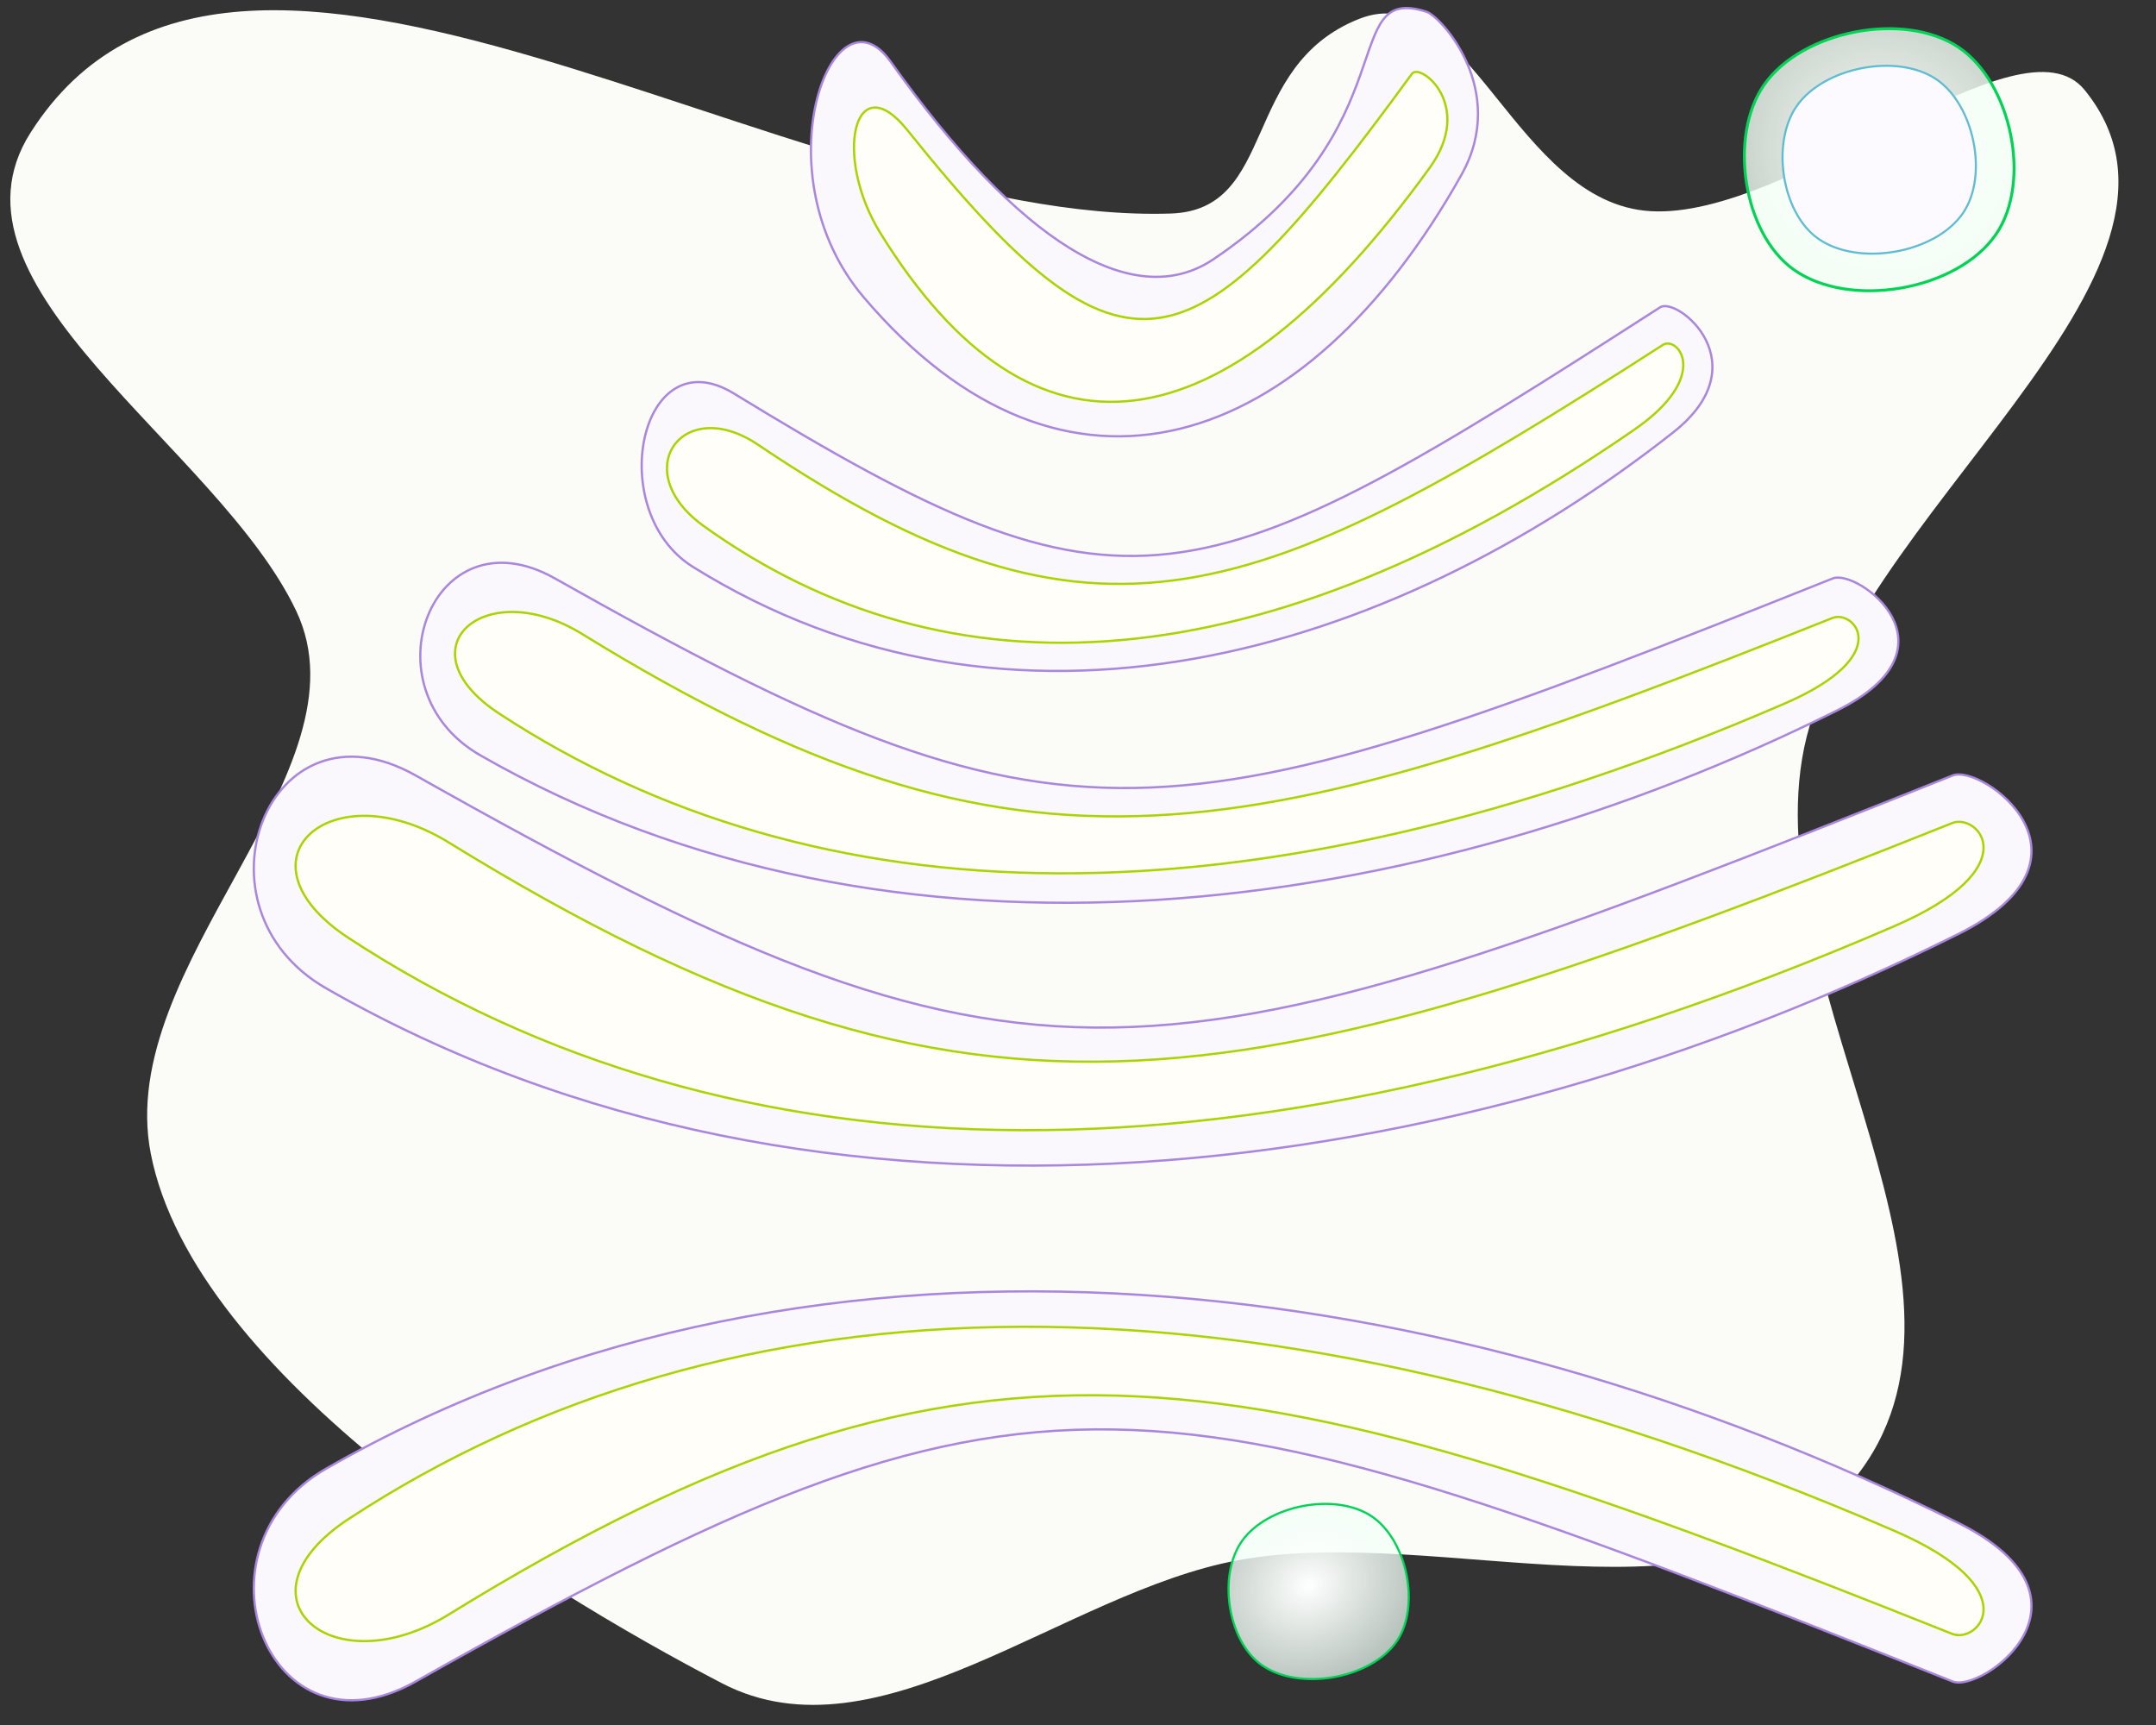 <?xml version="1.0" encoding="UTF-8" standalone="no"?>
<!-- Created with Inkscape (http://www.inkscape.org/) -->

<svg
   xmlns:dc="http://purl.org/dc/elements/1.1/"
   xmlns:cc="http://creativecommons.org/ns#"
   xmlns:rdf="http://www.w3.org/1999/02/22-rdf-syntax-ns#"
   xmlns:svg="http://www.w3.org/2000/svg"
   xmlns="http://www.w3.org/2000/svg"
   xmlns:xlink="http://www.w3.org/1999/xlink"
   xmlns:sodipodi="http://sodipodi.sourceforge.net/DTD/sodipodi-0.dtd"
   xmlns:inkscape="http://www.inkscape.org/namespaces/inkscape"
   width="1000px"
   height="800px"
   viewBox="0 0 1000 800"
   version="1.1"
   id="SVGRoot"
   inkscape:version="0.92.4 (33fec40, 2019-01-16)"
   sodipodi:docname="golgi_apparatus.svg">
  <rect x="0" y="0" width="1000" height="800" fill="#333333" stroke="none"/>
  <defs
     id="defs851">
    <linearGradient
       inkscape:collect="always"
       id="linearGradient2952">
      <stop
         style="stop-color:#ffffff;stop-opacity:1"
         offset="0"
         id="stop2948" />
      <stop
         style="stop-color:#c3ffce;stop-opacity:0"
         offset="1"
         id="stop2950" />
    </linearGradient>
    <linearGradient
       inkscape:collect="always"
       id="linearGradient2944">
      <stop
         style="stop-color:#ffffff;stop-opacity:1"
         offset="0"
         id="stop2940" />
      <stop
         style="stop-color:#cdffe1;stop-opacity:0"
         offset="1"
         id="stop2942" />
    </linearGradient>
    <radialGradient
       inkscape:collect="always"
       xlink:href="#linearGradient2944"
       id="radialGradient2946"
       cx="606.455"
       cy="721.726"
       fx="606.455"
       fy="721.726"
       r="42.299"
       gradientTransform="matrix(1.58,3.237,-3.832,1.87,2414.4,-2577.486)"
       gradientUnits="userSpaceOnUse" />
    <radialGradient
       inkscape:collect="always"
       xlink:href="#linearGradient2952"
       id="radialGradient2954"
       cx="873.535"
       cy="70.154"
       fx="873.535"
       fy="70.154"
       r="63.22"
       gradientTransform="matrix(-1.668,4.407,-4.696,-1.777,2660.218,-3655.137)"
       gradientUnits="userSpaceOnUse" />
  </defs>
  <sodipodi:namedview
     id="base"
     pagecolor="#ffffff"
     bordercolor="#666666"
     borderopacity="1.0"
     inkscape:pageopacity="0.0"
     inkscape:pageshadow="2"
     inkscape:zoom="1.024"
     inkscape:cx="564.94141"
     inkscape:cy="532.12891"
     inkscape:document-units="px"
     inkscape:current-layer="layer1"
     showgrid="false"
     inkscape:window-width="1920"
     inkscape:window-height="1037"
     inkscape:window-x="0"
     inkscape:window-y="0"
     inkscape:window-maximized="1" />
  <g
     inkscape:label="Layer 1"
     inkscape:groupmode="layer"
     id="layer1">
    <path
       style="fill:#fbfbf7;fill-opacity:1;stroke:none;stroke-width:0.732px;stroke-linecap:butt;stroke-linejoin:miter;stroke-opacity:1"
       d="m 14.177,61.512 c 94.956,-149.026 352.174,43.134 528.791,37.52 49.731,-1.581 32.169,-68.4 87.416,-90.272 50.506,-19.996 72.337,85.467 135.179,89.17 65.411,3.854 171.427,-92.927 201.319,-56.21 69.393,85.237 -112.679,199.353 -131.009,310.039 -18.257,110.244 94.62,247.8 23.972,334.379 -60.708,74.398 -191.189,20.069 -285.625,37.456 -80.68,14.855 -166.632,94.859 -239.415,57.009 C 249.396,736.185 90.07,637.873 69.942,535.042 52.787,447.398 172.549,357.54 137.417,283.39 101.194,206.935 -31.286,132.861 14.177,61.512 Z"
       id="path999"
       inkscape:connector-curvature="0"
       sodipodi:nodetypes="assssaaasssa" />
    <path
       id="path1423"
       style="fill:#faf7fd;fill-opacity:1;stroke:#aa87de;stroke-width:1.051;stroke-linecap:butt;stroke-linejoin:miter;stroke-miterlimit:4;stroke-dasharray:none;stroke-opacity:1"
       d="M 400.587,137.841 C 493.921,247.716 605.835,209.646 677.867,81.046 699.757,41.965 668.436,7.656 661.626,5.458 620.202,-7.917 654.178,58.708 562.832,120.223 525.595,145.299 472.384,112.049 413.092,28.602 386.094,-9.393 352.165,80.838 400.587,137.841 Z m -79.158,125.08 c 147.02,91.565 321.04,42.757 454.585,-62.349 40.583,-31.941 1.938,-63.17 -6.012,-58.057 C 553.224,281.925 523.383,294.543 340.444,182.518 296.79,155.785 279.945,237.084 321.429,262.921 Z m -98.6,87.4 c 191.725,109.854 435.289,75.828 629.36,-20.89 58.977,-29.392 9.339,-65.741 -2.094,-61.177 -311.726,124.431 -353.942,134.7 -592.708,1e-5 -56.976,-32.143 -88.656,51.07 -34.557,82.067 z m -71.556,108.028 c 230.583,132.119 523.511,91.197 756.915,-25.124 70.93,-35.349 11.231,-79.065 -2.519,-73.576 -374.905,149.65 -425.677,162 -712.835,10e-6 -68.524,-38.658 -106.624,61.421 -41.561,98.7 z m 0,222.762 c 230.583,-132.119 523.511,-91.197 756.915,25.124 70.93,35.349 11.231,79.065 -2.519,73.576 C 530.764,630.16 479.991,617.811 192.833,779.811 124.309,818.468 86.209,718.39 151.272,681.111 Z"
       inkscape:connector-curvature="0">
      <title
         id="title2971">Golgi membrane</title>
    </path>
    <g
       id="g1476"
       style="fill:#fffef9;fill-opacity:1;stroke:#aad400;stroke-opacity:1">
      <title
         id="title2973">Golgi lumen</title>
      <path
         style="fill:#fffef9;fill-opacity:1;stroke:#aad400;stroke-width:1.051;stroke-linecap:butt;stroke-linejoin:miter;stroke-miterlimit:4;stroke-dasharray:none;stroke-opacity:1"
         d="m 161.916,704.298 c 175.969,-115.102 416.661,-124.078 716.8,5.676 62.472,27.008 38.725,52.541 26.778,47.772 -325.717,-130.016 -451.119,-160.752 -697.395,-8.973 -54.496,33.586 -101.554,-8.258 -46.184,-44.476 z"
         id="path1409"
         inkscape:connector-curvature="0"
         sodipodi:nodetypes="sssss" />
      <path
         sodipodi:nodetypes="sssss"
         inkscape:connector-curvature="0"
         id="path1413"
         d="m 161.916,435.162 c 175.969,115.102 416.661,124.078 716.8,-5.676 62.472,-27.008 38.725,-52.541 26.778,-47.772 -325.717,130.016 -451.119,160.752 -697.395,8.973 -54.496,-33.586 -101.554,8.258 -46.184,44.476 z"
         style="fill:#fffef9;fill-opacity:1;stroke:#aad400;stroke-width:1.051;stroke-linecap:butt;stroke-linejoin:miter;stroke-miterlimit:4;stroke-dasharray:none;stroke-opacity:1" />
      <path
         style="fill:#fffef9;fill-opacity:1;stroke:#aad400;stroke-width:1.051;stroke-linecap:butt;stroke-linejoin:miter;stroke-miterlimit:4;stroke-dasharray:none;stroke-opacity:1"
         d="m 231.678,331.041 c 146.315,95.705 346.445,103.168 596.005,-4.72 51.944,-22.456 32.199,-43.687 22.266,-39.722 -270.827,108.106 -375.096,133.662 -579.87,7.461 -45.312,-27.926 -84.44,6.867 -38.401,36.981 z"
         id="path1417"
         inkscape:connector-curvature="0"
         sodipodi:nodetypes="sssss" />
      <path
         sodipodi:nodetypes="sssss"
         inkscape:connector-curvature="0"
         id="path1421"
         d="m 326.426,243.983 c 113.071,81.169 258.66,74.762 431.599,-44.715 35.996,-24.868 20.126,-43.732 13.219,-39.29 -188.336,121.119 -262.026,152.469 -419.704,46.233 -34.891,-23.508 -60.692,12.231 -25.114,37.772 z"
         style="fill:#fffef9;fill-opacity:1;stroke:#aad400;stroke-width:1.051;stroke-linecap:butt;stroke-linejoin:miter;stroke-miterlimit:4;stroke-dasharray:none;stroke-opacity:1" />
      <path
         style="fill:#fffef9;fill-opacity:1;stroke:#aad400;stroke-width:1.051;stroke-linecap:butt;stroke-linejoin:miter;stroke-miterlimit:4;stroke-dasharray:none;stroke-opacity:1"
         d="M 408.379,108.171 C 478.98,222.212 566.782,211.006 663.109,77.835 684.085,48.836 658.767,28.925 654.906,34.206 552.949,173.687 523.07,187.799 420.908,60.398 396.327,29.744 386.164,72.288 408.379,108.171 Z"
         id="path1425"
         inkscape:connector-curvature="0"
         sodipodi:nodetypes="sssss" />
    </g>
    <path
       sodipodi:nodetypes="aaaaa"
       inkscape:connector-curvature="0"
       id="path1448"
       d="m 575.956,714.842 c -11.097,15.828 -6.597,46.039 9.138,57.267 17.284,12.334 50.757,6.557 62.75,-10.966 11.112,-16.236 4.752,-46.9 -11.575,-57.876 -16.989,-11.422 -48.561,-5.187 -60.313,11.575 z"
       style="fill:url(#radialGradient2946);fill-opacity:1;stroke:#00d455;stroke-width:1;stroke-linecap:butt;stroke-linejoin:miter;stroke-miterlimit:4;stroke-dasharray:none;stroke-opacity:1">
      <title
         id="title2979">Golgi-associated vesicle</title>
    </path>
    <path
       style="fill:url(#radialGradient2954);fill-opacity:1;stroke:#00d455;stroke-width:1.341;stroke-linecap:butt;stroke-linejoin:miter;stroke-miterlimit:4;stroke-dasharray:none;stroke-opacity:1"
       d="m 818.251,39.31 c -16.606,23.686 -9.872,68.895 13.675,85.697 25.865,18.457 75.956,9.812 93.903,-16.41 16.629,-24.296 7.111,-70.183 -17.322,-86.609 -25.423,-17.092 -72.669,-7.762 -90.256,17.322 z"
       id="path1450"
       inkscape:connector-curvature="0"
       sodipodi:nodetypes="aaaaa">
      <title
         id="title2977">Transport vesicle membrane</title>
    </path>
    <path
       style="fill:none;stroke:none;stroke-width:1px;stroke-linecap:butt;stroke-linejoin:miter;stroke-opacity:1"
       d="m 596.68,709.18 29.297,-0.977 18.555,26.367 -4.883,27.344 -26.367,11.719 -27.344,-8.789 -9.766,-26.367 17.578,-9.766 8.789,-11.719 16.602,0.977 17.578,15.625 -3.906,19.531 -14.648,10.742 -17.578,0.977 -16.602,-15.625 9.766,-12.695 10.742,-11.719 19.531,4.883 1.953,12.695 -3.906,12.695 -14.648,1.953 -9.766,-10.742 8.789,-10.742 8.789,8.789"
       id="golgi-associated_vesicle"
       inkscape:connector-curvature="0"
       inkscape:label="Golgi-associated vesicle">
      <title
         id="title1488">Golgi-associated vesicle</title>
    </path>
    <path
       id="golgi_lumen"
       style="fill:none;stroke:none;stroke-width:1px;stroke-linecap:butt;stroke-linejoin:miter;stroke-opacity:1"
       d="m 156.25,738.477 c 7.812,-2.93 122.07,-70.312 122.07,-70.312 l 133.789,-30.273 127.93,-6.836 96.68,17.578 120.117,31.25 114.258,45.898 29.297,14.648 M 407.227,66.602 437.5,113.477 l 32.227,39.062 43.945,13.672 c 0,0 34.18,-4.883 39.062,-6.836 4.883,-1.953 48.828,-33.203 48.828,-33.203 L 638.672,82.227 659.18,53.906 M 327.148,213.086 c 4.883,3.906 91.797,54.688 91.797,54.688 l 92.773,16.602 75.195,-9.766 72.266,-28.32 109.375,-72.266 m -609.375,223.633 170.898,90.82 188.477,21.484 189.453,-30.273 191.406,-78.125 v 0"
       inkscape:connector-curvature="0"
       inkscape:label="Golgi Lumen">
      <title
         id="title1500">Golgi Lumen</title>
    </path>
    <path
       id="golgi_membrane"
       style="fill:none;stroke:none;stroke-width:1px;stroke-linecap:butt;stroke-linejoin:miter;stroke-opacity:1"
       d="m 402.236,33.162 c -2.072,1.036 -17.954,24.169 -17.954,24.169 l 3.798,37.289 c 0,0 11.739,28.657 12.775,30.383 1.036,1.726 27.621,27.276 28.312,28.657 0.691,1.381 33.146,29.348 33.146,29.348 l 57.314,14.156 43.504,-10.703 51.79,-37.634 43.849,-52.135 22.097,-39.36 c 0,0 -4.143,-23.823 -7.941,-29.348 -3.798,-5.524 -18.299,-14.846 -20.716,-14.156 -2.417,0.691 -8.977,23.478 -11.049,26.24 -2.072,2.762 -25.895,34.872 -27.276,37.634 -1.381,2.762 -35.562,40.051 -35.562,40.051 l -38.67,18.644 c 0,0 -36.253,-5.524 -39.706,-8.286 -3.453,-2.762 -48.683,-45.23 -48.683,-45.23 L 417.083,45.246 Z m -97.549,166.252 21.484,-12.695 37.109,18.555 43.945,22.461 43.945,20.508 42.969,11.719 38.086,3.906 36.133,-4.883 48.828,-18.555 69.336,-37.109 41.992,-27.344 42.969,-25.391 11.719,5.859 6.836,16.602 -12.695,20.508 -41.016,29.297 -80.078,43.945 -79.102,28.32 -80.078,10.742 -74.219,-7.812 -56.641,-20.508 -35.445,-16.846 c 0,0 -23.823,-22.097 -24.169,-23.823 -0.345,-1.726 -5.87,-27.621 -5.87,-27.621 z m -172.852,509.766 73.242,-44.922 111.328,-38.086 109.375,-18.555 h 112.305 l 119.141,17.578 111.328,31.25 89.844,33.203 65.43,34.18 7.812,24.414 -17.578,23.438 c 0,0 -27.344,-9.766 -31.25,-11.719 -3.906,-1.953 -95.703,-35.156 -95.703,-35.156 l -108.398,-39.062 -121.094,-31.25 -101.562,3.906 -79.102,21.484 -94.727,39.062 -69.336,41.016 -51.758,22.461 c 0,0 -30.273,-16.602 -32.227,-20.508 C 126.953,758.008 125,725.781 125,725.781 Z m 3.906,-333.008 29.297,-9.766 38.086,10.742 71.289,39.062 90.82,41.016 67.383,20.508 82.031,6.836 76.172,-6.836 98.633,-25.391 92.773,-32.227 89.844,-37.109 41.016,-13.672 18.555,23.438 -3.906,19.531 L 910.156,425 l -54.688,22.461 -60.547,23.438 -58.594,23.438 -72.266,17.578 -67.383,11.719 -89.844,10.742 -106.445,-6.836 c 0,0 -66.406,-9.766 -71.289,-9.766 -4.883,0 -73.242,-22.461 -73.242,-22.461 L 181.641,462.109 131.836,428.906 125,388.867 Z m 111.328,-102.539 84.961,45.898 85.938,38.086 67.383,13.672 68.359,0.977 87.891,-19.531 102.539,-32.227 85.938,-33.203 24.414,-9.766 14.648,11.719 3.906,16.602 -20.508,17.578 -57.617,25.391 -59.57,23.438 -91.797,23.438 -91.797,15.625 -94.727,0.977 L 375.977,399.609 326.172,386.914 265.625,363.477 211.914,330.273 200.195,298.047 218.75,273.633 Z"
       inkscape:connector-curvature="0"
       inkscape:label="Golgi membrane">
      <title
         id="title1511">Golgi membrane</title>
    </path>
    <path
       sodipodi:nodetypes="aaaaa"
       inkscape:connector-curvature="0"
       id="path1513"
       d="m 833.364,49.154 c -11.904,16.978 -7.076,49.386 9.803,61.43 18.541,13.23 54.447,7.033 67.312,-11.763 11.92,-17.416 5.098,-50.309 -12.417,-62.083 -18.224,-12.252 -52.091,-5.564 -64.698,12.417 z"
       style="fill:#fcfaff;fill-opacity:1;stroke:#5fbcd3;stroke-width:0.961;stroke-linecap:butt;stroke-linejoin:miter;stroke-miterlimit:4;stroke-dasharray:none;stroke-opacity:1">
      <title
         id="title2975">Transport vesicle</title>
    </path>
    <path
       style="fill:none;stroke:none;stroke-width:1px;stroke-linecap:butt;stroke-linejoin:miter;stroke-opacity:1"
       d="m 818.359,66.602 1.709,22.949 10.498,24.17 15.625,10.498 27.832,3.662 31.494,-12.695 17.334,-17.09 c 0,0 3.418,-31.982 2.93,-33.203 -0.488,-1.221 -13.184,-30.029 -13.184,-30.029 0,0 -16.357,-11.719 -17.578,-12.207 -1.221,-0.488 -26.611,0.732 -26.611,0.732 l -31.738,4.883 -7.812,15.137 z"
       id="ER_to_Golgi_transport_vesicle_membrane"
       inkscape:connector-curvature="0"
       inkscape:label="ER to Golgi transport vesicle membrane">
      <title
         id="title1521">ER to Golgi transport vesicle membrane</title>
    </path>
    <path
       style="fill:none;stroke:none;stroke-width:1px;stroke-linecap:butt;stroke-linejoin:miter;stroke-opacity:1"
       d="m 845.947,50.977 c 0,0 21.729,-14.648 22.949,-14.648 1.221,0 19.775,0.488 21.484,2.197 1.709,1.709 13.672,10.498 14.16,12.939 0.488,2.441 4.883,22.461 4.883,22.461 L 903.564,101.758 875.977,112.5 c 0,0 -28.076,-5.371 -29.785,-5.371 -1.709,0 -12.939,-19.531 -12.939,-19.531 l -0.244,-27.588 18.555,-0.977 19.775,-15.869 20.508,5.371 9.033,22.461 -6.104,28.809 c 0,0 -27.1,6.104 -29.053,5.859 -1.953,-0.244 -21.484,-9.033 -21.484,-9.033 l -6.104,-24.414 7.812,-7.812 28.32,-10.498 14.893,2.197 2.686,19.531 c 0,0 -4.395,19.531 -6.104,20.264 -1.709,0.732 -23.193,0.488 -23.193,0.488 l -15.869,-8.545 c 0,0 -2.686,-15.137 -1.465,-15.625 1.221,-0.488 18.799,-7.812 18.799,-7.812 l 17.09,-0.244 c 0,0 5.859,15.869 3.906,17.822 -1.953,1.953 -8.301,9.521 -9.521,9.521 -1.221,0 -21.484,-4.15 -21.484,-4.15 0,0 -4.15,-13.916 -3.174,-14.16 0.977,-0.244 22.705,-2.93 22.705,-2.93 0,0 2.93,11.963 1.221,12.207 -1.709,0.244 -13.184,-1.953 -13.184,-1.953 l 3.418,-4.639"
       id="ER_to_Golgi_transport_vesicle"
       inkscape:connector-curvature="0"
       inkscape:label="ER to Golgi transport vesicle">
      <title
         id="title1519">ER to Golgi transport vesicle</title>
    </path>
  </g>
</svg>
